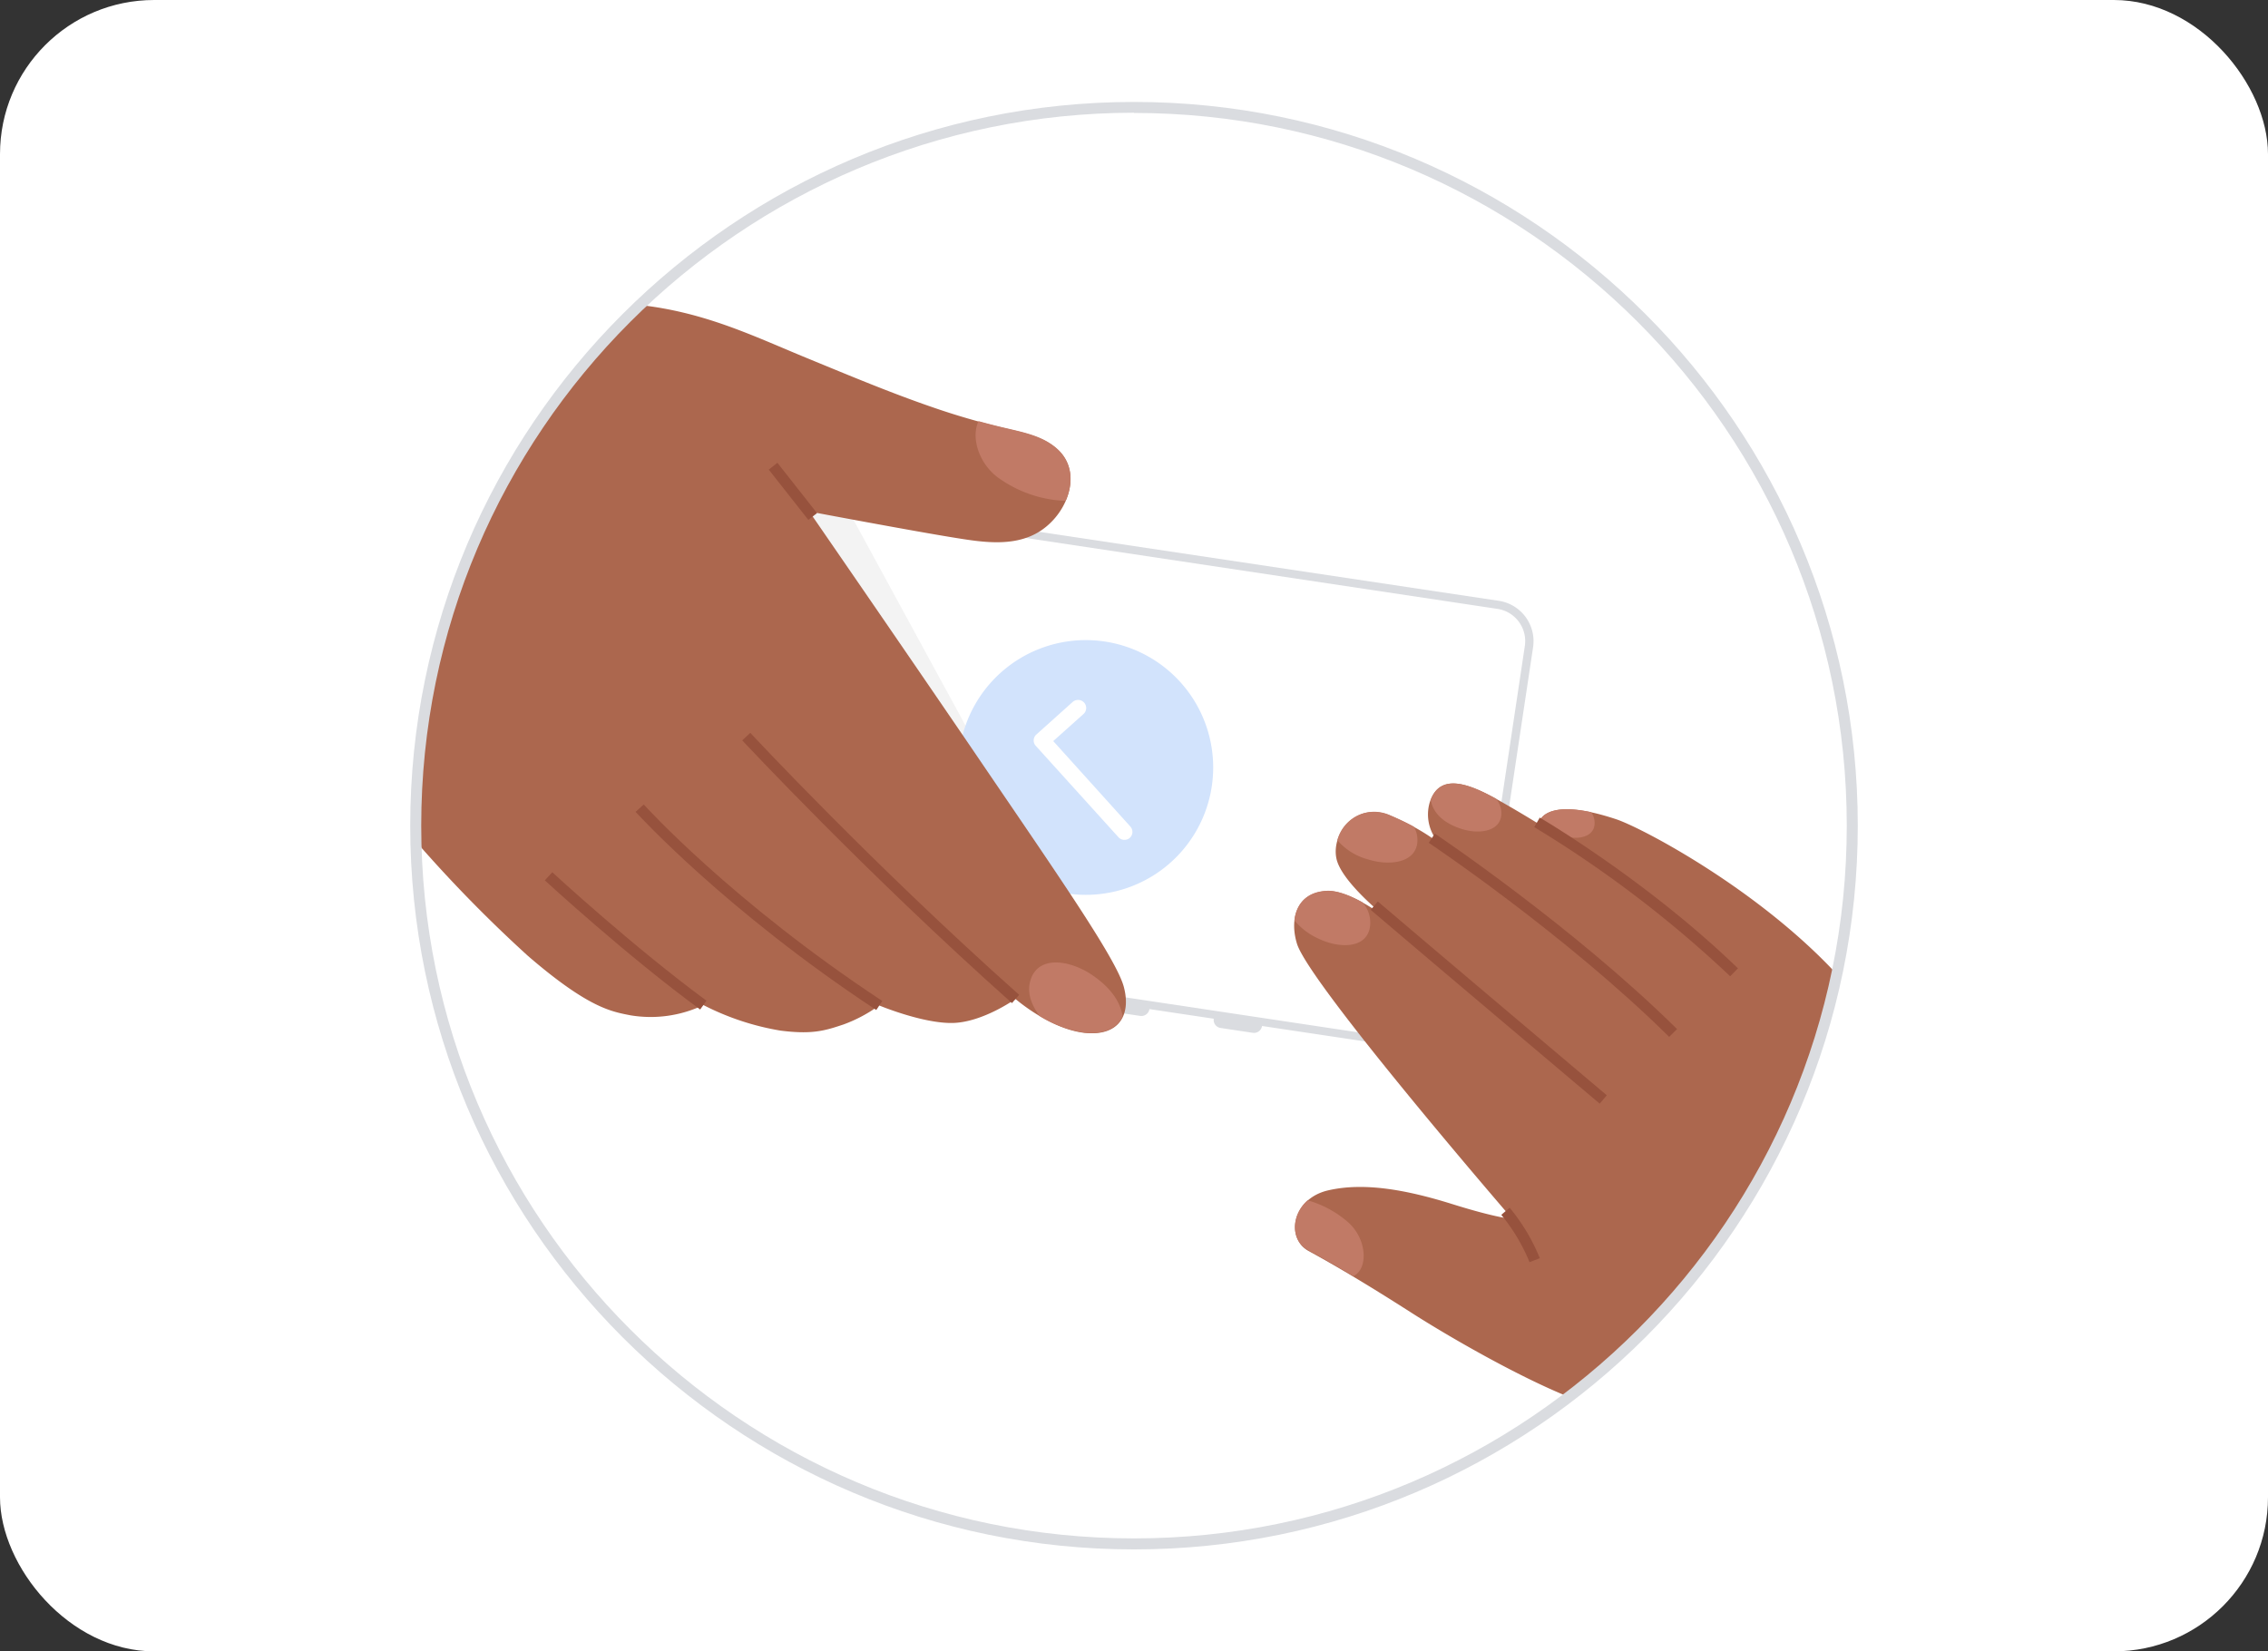 <svg xmlns="http://www.w3.org/2000/svg" viewBox="0 0 412 300"><rect x="0" y="0" width="412" height="300" fill="#333333" stroke="none"/><defs><style>.cls-1{fill:#fff;}.cls-2{fill:#f3f3f3;}.cls-3{fill:#d2e3fc;}.cls-4{fill:#dadce0;}.cls-5{fill:#ac674e;}.cls-6{fill:#97523d;}.cls-7{fill:#c17a66;}</style></defs><g id="Frame_1_-_Light" data-name="Frame 1 - Light"><rect class="cls-1" width="412" height="300" rx="28"/><path class="cls-1" d="M118.81,168.28a5.92,5.92,0,0,1-5-6.71L123.86,94.5a6,6,0,0,1,6.77-5L272,110.77a5.92,5.92,0,0,1,5,6.71L266.9,184.55a5.94,5.94,0,0,1-6.77,4.94Z"/><polygon class="cls-2" points="183.2 151.21 133.23 94.25 151.64 88.18 187.91 154.81 183.2 151.21"/><path class="cls-3" d="M174.36,136a23.14,23.14,0,1,1,19.45,26.31A23.17,23.17,0,0,1,174.36,136Z"/><path class="cls-4" d="M221.73,186.75l5.85.88a1.48,1.48,0,0,0,1.68-1.24L260,191a7.39,7.39,0,0,0,8.4-6.21l10.1-67.23a7.42,7.42,0,0,0-6.22-8.41L131.93,88.09a7.41,7.41,0,0,0-8.41,6.21l-10.09,67.23a7.41,7.41,0,0,0,6.21,8.41l71.62,10.75a1.48,1.48,0,0,0,1.24,1.68l14.62,2.19a1.48,1.48,0,0,0,1.68-1.24l11.69,1.75A1.47,1.47,0,0,0,221.73,186.75ZM119.86,168.47a5.92,5.92,0,0,1-5-6.72L125,94.52a5.93,5.93,0,0,1,6.73-5L272,110.61a5.92,5.92,0,0,1,5,6.73l-10.09,67.23a5.92,5.92,0,0,1-6.72,5Z"/><path class="cls-1" d="M205.23,152.22a1.46,1.46,0,0,0,.1-2.07l-14-15.52,5.5-4.92a1.47,1.47,0,0,0,.11-2.07,1.49,1.49,0,0,0-2.09-.11l-6.58,5.9a1.46,1.46,0,0,0-.49,1,1.42,1.42,0,0,0,.38,1.07l15,16.58A1.48,1.48,0,0,0,205.23,152.22Z"/><path class="cls-5" d="M95.94,173.69c11,9.47,15.16,10.09,18.64,10.77a22.28,22.28,0,0,0,13.2-1.87,47.75,47.75,0,0,0,14,4.64c5.81.74,8.12,0,11.49-1.13a26.46,26.46,0,0,0,6.44-3.44s8,3.33,13.43,3.18,11.33-4.36,11.33-4.36,6.25,5.44,12.47,6.15,8.6-3.13,7.21-8.35S191.5,158,176.56,136C162,114.66,147,92.92,147,92.92s19.05,3.6,26.73,4.82c4.66.75,10,1.56,14.39-.77,5.51-2.91,8.76-10.73,4.14-15.17-2.55-2.46-6.24-3.18-9.69-4a132.33,132.33,0,0,1-13.41-3.9c-7.45-2.57-14.77-5.64-22-8.61-8.79-3.59-16.7-7.49-26.84-9.29-1.39-.25-2.8-.45-4.23-.59A130.1,130.1,0,0,0,75.52,150c0,.95,0,1.89,0,2.83A249.58,249.58,0,0,0,95.94,173.69Z"/><path class="cls-6" d="M183.83,182.23c-26.58-23.68-48.76-47.49-49-47.73l1.47-1.36c.22.23,22.33,24,48.84,47.59Z"/><path class="cls-6" d="M159.18,183.49c-27.54-18.17-43.56-35.84-43.72-36l1.48-1.34c.16.18,16,17.67,43.34,35.7Z"/><path class="cls-6" d="M127.19,183.4c-13.46-9.87-28.07-23.33-28.22-23.47l1.36-1.47c.14.14,14.67,13.52,28,23.33Z"/><rect class="cls-6" x="143.03" y="83.43" width="2" height="11.63" transform="translate(-24.34 108.23) rotate(-38.21)"/><path class="cls-7" d="M181.64,87a22.36,22.36,0,0,0,11.94,4c1.4-3.17,1.3-6.75-1.31-9.26s-6.24-3.18-9.69-4c-1.61-.37-3.22-.79-4.81-1.23C176.33,79.43,177.79,84.4,181.64,87Z"/><path class="cls-7" d="M198.4,177.13c-3.89-2.63-9.3-3.56-11,.37-1,2.39-.25,4.81,1.47,7.09a21.36,21.36,0,0,0,8.06,3c3.64.41,6-.8,7-2.94C203.54,181.87,201.56,179.27,198.4,177.13Z"/><path class="cls-5" d="M293.59,148.83c-13.56-4.5-14.09.84-14.09.84s-3-1.87-6.75-4c-5.61-3.23-11.17-5.52-13,0a7.76,7.76,0,0,0,1.93,7.78s-2.67-2.52-9-5.24-10.86,3.15-9.91,7.75c.83,4,8,9.91,9.71,11.28l.37.3-.37-.3c-1.53-1.18-7.47-5.54-11.41-5.37-5.43.22-6.88,4.94-5.47,9.56,2.22,7.29,39.12,50,39.12,50s-2.48-.05-10.89-2.68-16.1-4-22.59-2.49-7.77,8.66-3.54,11c4.42,2.41,10.16,5.76,18.58,11.15,6.89,4.42,19.56,11.71,28.86,15.43a130.48,130.48,0,0,0,48.56-76.83C319.25,161.41,298.17,150.35,293.59,148.83Z"/><path class="cls-7" d="M239.51,170.52c3.64,1.75,8.34,1.86,9.27-1.69a5.45,5.45,0,0,0-1.31-4.93c-2.12-1.17-4.5-2.15-6.41-2.07-3.75.15-5.6,2.45-5.92,5.38A12.15,12.15,0,0,0,239.51,170.52Z"/><path class="cls-7" d="M244.84,222a19,19,0,0,0-7.31-3.94c-3.08,2.74-3.08,7.33.16,9.1,2.3,1.25,5,2.76,8.16,4.68C248.65,230.46,248.31,225,244.84,222Z"/><path class="cls-7" d="M248.52,156.13c3.85,1.21,8.53.64,8.94-3a4.81,4.81,0,0,0-.62-2.95c-1.16-.63-2.54-1.31-4.17-2a6.91,6.91,0,0,0-9.73,4.47A11.18,11.18,0,0,0,248.52,156.13Z"/><path class="cls-7" d="M265.51,150.59c3.1,1,6.87.51,7.2-2.43a4.06,4.06,0,0,0-.95-3.06c-5.15-2.85-10.07-4.54-11.86.24v0C260.35,147.82,262.4,149.61,265.51,150.59Z"/><path class="cls-7" d="M283.78,151.83c2.53.79,5.61.42,5.88-2a3.32,3.32,0,0,0-.62-2.29c-6.73-1.44-8.72.38-9.3,1.44A6.91,6.91,0,0,0,283.78,151.83Z"/><path class="cls-6" d="M277.85,229.29a33.44,33.44,0,0,0-5.13-8.59l1.52-1.3a34.9,34.9,0,0,1,5.48,9.18Z"/><path class="cls-6" d="M290.6,200.5c-.32-.27-32.12-27.11-41.61-35.21l1.3-1.52c9.49,8.1,41.28,34.94,41.6,35.21Z"/><path class="cls-6" d="M303.22,188.37c-18.74-18.53-43.43-35.1-43.68-35.26l1.11-1.67c.25.17,25.09,16.84,44,35.51Z"/><path class="cls-6" d="M314.3,177.36a210.79,210.79,0,0,0-35.59-27.1l1-1.73c.19.11,19.54,11.44,36,27.39Z"/><path class="cls-4" d="M206,281.48c-72.5,0-131.48-59-131.48-131.48S133.5,18.52,206,18.52,337.48,77.5,337.48,150,278.5,281.48,206,281.48Zm0-261C134.61,20.52,76.52,78.61,76.52,150S134.61,279.48,206,279.48,335.48,221.39,335.48,150,277.39,20.52,206,20.52Z"/></g></svg>

